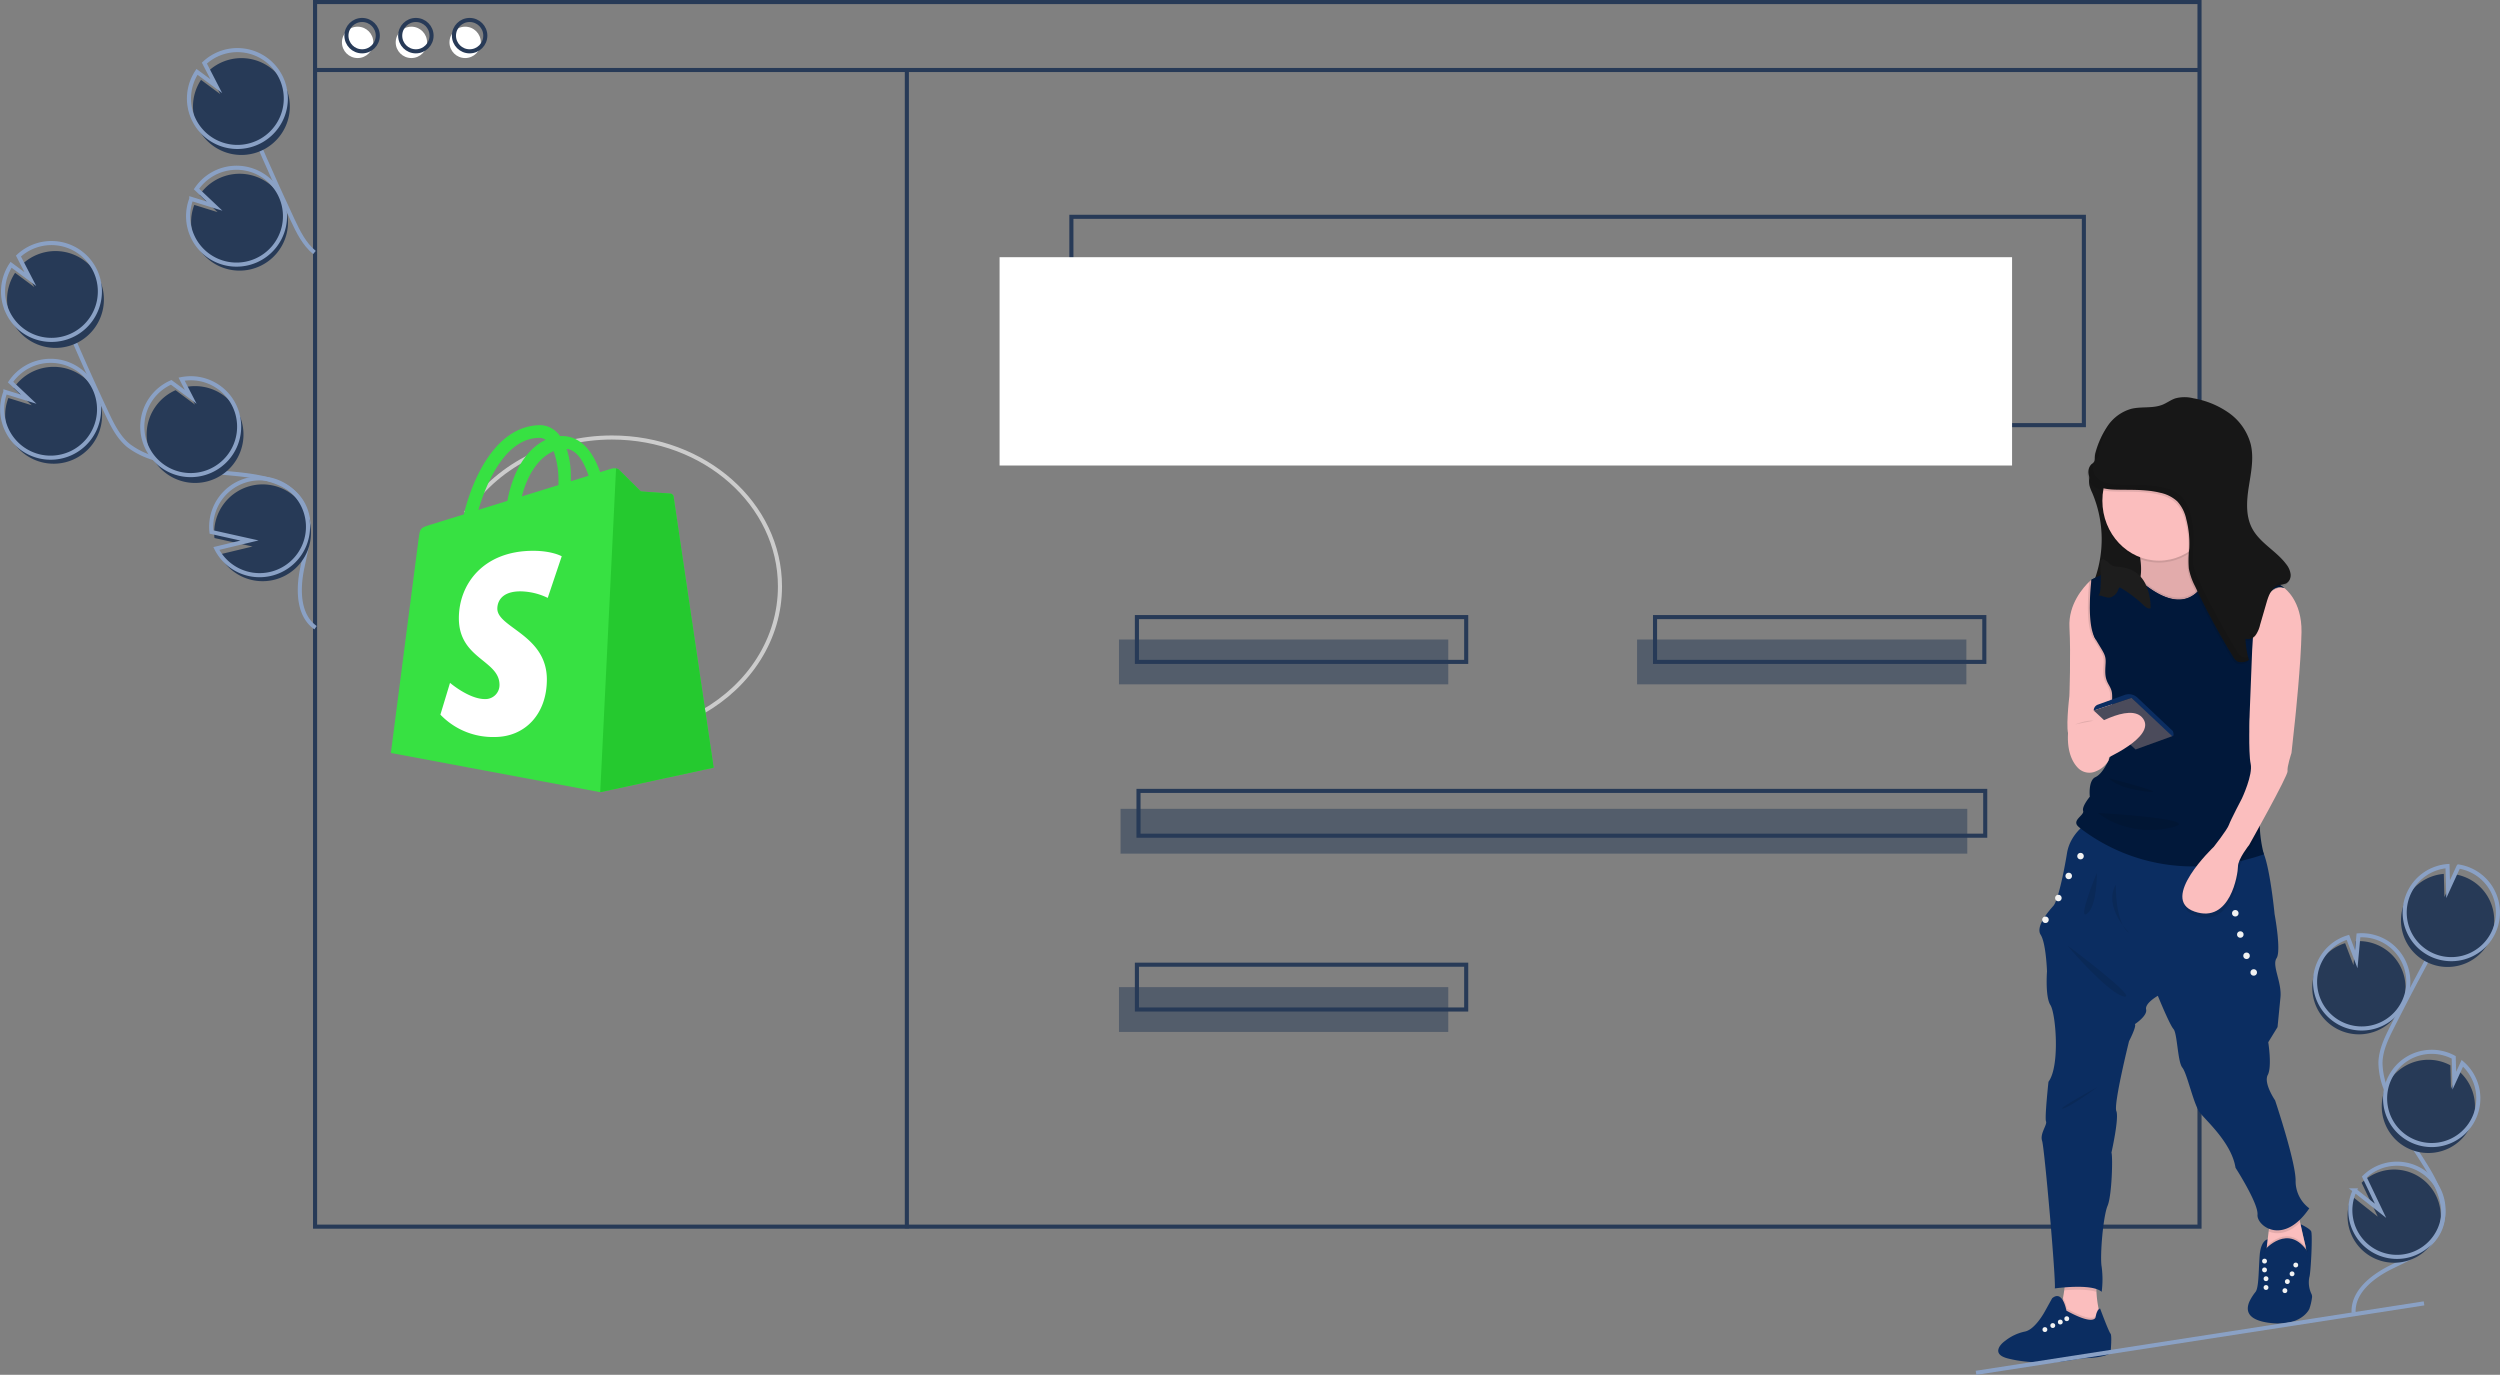<svg xmlns="http://www.w3.org/2000/svg" width="611.046" height="336.034" viewBox="0 0 611.046 336.034">
  <rect x="0" y="0" width="611.046" height="336.034" fill="#808080" stroke="none"/>
  <g id="shopify-development" transform="translate(0.038)">
    <rect id="Rectangle_444" data-name="Rectangle 444" width="247.471" height="50.918" transform="translate(261.829 52.993)" fill="none" stroke="#273a57" stroke-miterlimit="10" stroke-width="1"/>
    <path id="Path_3694" data-name="Path 3694" d="M250.224,356.967c7.057-11.027,20.418-18.467,35.739-18.467,22.678,0,41.063,16.3,41.063,36.409,0,12.856-7.515,24.156-18.863,30.635" transform="translate(-136.426 -231.565)" fill="none" stroke="#ccc" stroke-miterlimit="10" stroke-width="1"/>
    <rect id="Rectangle_445" data-name="Rectangle 445" width="247.471" height="50.918" transform="translate(244.276 62.862)" fill="#fff"/>
    <circle id="Ellipse_319" data-name="Ellipse 319" cx="3.833" cy="3.833" r="3.833" transform="translate(83.54 6.523)" fill="#fff"/>
    <circle id="Ellipse_320" data-name="Ellipse 320" cx="3.833" cy="3.833" r="3.833" transform="translate(96.68 6.523)" fill="#fff"/>
    <circle id="Ellipse_321" data-name="Ellipse 321" cx="3.833" cy="3.833" r="3.833" transform="translate(109.82 6.523)" fill="#fff"/>
    <path id="Path_3776" data-name="Path 3776" d="M0,0H460.593V299.316H0Z" transform="translate(76.97 0.5)" fill="none" stroke="#273a57" stroke-width="1"/>
    <path id="Path_3775" data-name="Path 3775" d="M0,0H460.593" transform="translate(76.97 17.109)" fill="none" stroke="#273a57" stroke-width="1"/>
    <circle id="Ellipse_322" data-name="Ellipse 322" cx="3.833" cy="3.833" r="3.833" transform="translate(84.635 4.88)" fill="none" stroke="#273a57" stroke-miterlimit="10" stroke-width="1"/>
    <circle id="Ellipse_323" data-name="Ellipse 323" cx="3.833" cy="3.833" r="3.833" transform="translate(97.775 4.88)" fill="none" stroke="#273a57" stroke-miterlimit="10" stroke-width="1"/>
    <circle id="Ellipse_324" data-name="Ellipse 324" cx="3.833" cy="3.833" r="3.833" transform="translate(110.915 4.88)" fill="none" stroke="#273a57" stroke-miterlimit="10" stroke-width="1"/>
    <path id="Path_3695" data-name="Path 3695" d="M61.528,329.694a11.837,11.837,0,1,0-14.585-17.467l4.433,4.189-5.7-1.77a11.792,11.792,0,0,0,.234,9.017,11.607,11.607,0,0,0,1.726,2.781A11.834,11.834,0,0,0,61.528,329.694Z" transform="translate(-43.664 -217.368)" fill="#273a57"/>
    <path id="Path_3696" data-name="Path 3696" d="M130.418,355.469c-4.322-3.033-4.323-9.4-3.249-14.57s2.713-10.81.275-15.494c-3.5-6.732-12.71-7.137-20.264-7.856a71.26,71.26,0,0,1-16.451-3.566,19.225,19.225,0,0,1-6.02-3.024c-2.517-2.058-3.994-5.093-5.372-8.038q-6.889-14.713-13.079-29.741" transform="translate(-53.329 -202.053)" fill="none" stroke="#8aa1c5" stroke-miterlimit="10" stroke-width="1"/>
    <path id="Path_3697" data-name="Path 3697" d="M60.186,327.01A11.837,11.837,0,1,0,45.6,309.543l4.433,4.189-5.7-1.77a11.792,11.792,0,0,0,.234,9.017,11.606,11.606,0,0,0,1.726,2.781,11.834,11.834,0,0,0,13.886,3.249Z" transform="translate(-43.056 -216.155)" fill="none" stroke="#8aa1c5" stroke-miterlimit="10" stroke-width="1"/>
    <path id="Path_3698" data-name="Path 3698" d="M46.742,272.041a11.823,11.823,0,0,1,.947-11.315l4.714,3.5-2.909-5.639a11.835,11.835,0,1,1-2.752,13.451Z" transform="translate(-44.039 -194.045)" fill="#273a57"/>
    <path id="Path_3699" data-name="Path 3699" d="M44.953,268.464a11.823,11.823,0,0,1,.947-11.315l4.714,3.5L47.7,255.013a11.835,11.835,0,1,1-2.752,13.451Z" transform="translate(-43.229 -192.429)" fill="none" stroke="#8aa1c5" stroke-miterlimit="10" stroke-width="1"/>
    <path id="Path_3700" data-name="Path 3700" d="M124.666,338.276a11.835,11.835,0,0,0-7.026-22.443l2.236,4.333-4.769-3.545-.03.013a11.836,11.836,0,1,0,9.589,21.643Z" transform="translate(-72.232 -221.248)" fill="#273a57"/>
    <path id="Path_3701" data-name="Path 3701" d="M122.728,334.773A11.835,11.835,0,0,0,115.7,312.33l2.236,4.333-4.769-3.545-.03.013a11.836,11.836,0,1,0,9.589,21.643Z" transform="translate(-71.355 -219.665)" fill="none" stroke="#8aa1c5" stroke-miterlimit="10" stroke-width="1"/>
    <path id="Path_3702" data-name="Path 3702" d="M143.04,380.819a11.83,11.83,0,1,0-4.774-8.266l9.3,2.073-8.116,1.952A11.725,11.725,0,0,0,143.04,380.819Z" transform="translate(-85.88 -241.048)" fill="#273a57"/>
    <path id="Path_3703" data-name="Path 3703" d="M141.7,378.135a11.83,11.83,0,1,0-4.774-8.266l9.3,2.073-8.116,1.952A11.725,11.725,0,0,0,141.7,378.135Z" transform="translate(-85.273 -239.835)" fill="none" stroke="#8aa1c5" stroke-miterlimit="10" stroke-width="1"/>
    <path id="Path_3704" data-name="Path 3704" d="M1079.615,584.535a11.395,11.395,0,1,0,4.565-21.425l-.54,5.847-2.043-5.366a11.352,11.352,0,0,0-6.691,5.535,11.174,11.174,0,0,0-1.081,2.96A11.393,11.393,0,0,0,1079.615,584.535Z" transform="translate(-508.445 -333.06)" fill="#273a57"/>
    <path id="Path_3705" data-name="Path 3705" d="M1092.021,648.223c-.271-5.076,4.552-8.859,9.106-11.118s9.8-4.368,11.9-9c3.018-6.653-2.146-13.868-6.089-20.017a68.608,68.608,0,0,1-7.073-14.58,18.5,18.5,0,0,1-1.286-6.357c.063-3.129,1.485-6.051,2.9-8.845q7.052-13.96,14.757-27.577" transform="translate(-516.789 -327.371)" fill="none" stroke="#8aa1c5" stroke-miterlimit="10" stroke-width="1"/>
    <path id="Path_3706" data-name="Path 3706" d="M1080.855,581.925a11.395,11.395,0,1,0,4.566-21.425l-.54,5.847-2.043-5.366a11.353,11.353,0,0,0-6.691,5.535,11.169,11.169,0,0,0-1.081,2.96,11.393,11.393,0,0,0,5.789,12.449Z" transform="translate(-509.006 -331.881)" fill="none" stroke="#8aa1c5" stroke-miterlimit="10" stroke-width="1"/>
    <path id="Path_3707" data-name="Path 3707" d="M1114.508,539.111a11.381,11.381,0,0,1,9.133-6l.148,5.652,2.543-5.554a11.394,11.394,0,1,1-11.824,5.907Z" transform="translate(-526.365 -319.516)" fill="#273a57"/>
    <path id="Path_3708" data-name="Path 3708" d="M1116.158,535.63a11.381,11.381,0,0,1,9.133-6l.147,5.652,2.543-5.554a11.394,11.394,0,1,1-11.824,5.907Z" transform="translate(-527.112 -317.943)" fill="none" stroke="#8aa1c5" stroke-miterlimit="10" stroke-width="1"/>
    <path id="Path_3709" data-name="Path 3709" d="M1110.632,637.455a11.394,11.394,0,0,0,12.826-18.656l-1.954,4.268-.148-5.719-.027-.015a11.394,11.394,0,1,0-10.7,20.122Z" transform="translate(-522.478 -356.969)" fill="#273a57"/>
    <path id="Path_3710" data-name="Path 3710" d="M1112.132,633.906a11.394,11.394,0,0,0,12.826-18.656L1123,619.518l-.148-5.719-.027-.015a11.394,11.394,0,1,0-10.7,20.122Z" transform="translate(-523.157 -355.366)" fill="none" stroke="#8aa1c5" stroke-miterlimit="10" stroke-width="1"/>
    <path id="Path_3711" data-name="Path 3711" d="M1089.324,676.648a11.389,11.389,0,1,0,3.425-8.527l3.956,8.277-6.3-4.988A11.287,11.287,0,0,0,1089.324,676.648Z" transform="translate(-515.57 -379.022)" fill="#273a57"/>
    <path id="Path_3712" data-name="Path 3712" d="M1090.564,674.037a11.389,11.389,0,1,0,3.425-8.527l3.956,8.277-6.3-4.988a11.289,11.289,0,0,0-1.081,5.238Z" transform="translate(-516.131 -377.841)" fill="none" stroke="#8aa1c5" stroke-miterlimit="10" stroke-width="1"/>
    <path id="Path_3713" data-name="Path 3713" d="M144.528,243.694a11.837,11.837,0,1,0-14.585-17.467l4.433,4.189-5.7-1.77a11.792,11.792,0,0,0,.234,9.017,11.607,11.607,0,0,0,1.726,2.781A11.834,11.834,0,0,0,144.528,243.694Z" transform="translate(-81.221 -178.562)" fill="#273a57"/>
    <path id="Path_3714" data-name="Path 3714" d="M167.709,224.959c-2.517-2.058-3.994-5.093-5.372-8.038q-6.889-14.713-13.079-29.741" transform="translate(-90.886 -163.244)" fill="none" stroke="#8aa1c5" stroke-miterlimit="10" stroke-width="1"/>
    <path id="Path_3715" data-name="Path 3715" d="M143.187,241.01A11.837,11.837,0,1,0,128.6,223.543l4.433,4.189-5.7-1.77a11.792,11.792,0,0,0,.234,9.017,11.607,11.607,0,0,0,1.726,2.781A11.834,11.834,0,0,0,143.187,241.01Z" transform="translate(-80.614 -177.347)" fill="none" stroke="#8aa1c5" stroke-miterlimit="10" stroke-width="1"/>
    <path id="Path_3716" data-name="Path 3716" d="M129.742,186.041a11.823,11.823,0,0,1,.947-11.315l4.714,3.5-2.909-5.639a11.835,11.835,0,1,1-2.752,13.451Z" transform="translate(-81.596 -155.204)" fill="#273a57"/>
    <path id="Path_3717" data-name="Path 3717" d="M127.953,182.464a11.823,11.823,0,0,1,.947-11.315l4.714,3.5-2.91-5.639a11.835,11.835,0,1,1-2.752,13.451Z" transform="translate(-80.787 -153.586)" fill="none" stroke="#8aa1c5" stroke-miterlimit="10" stroke-width="1"/>
    <path id="Path_3777" data-name="Path 3777" d="M0,0V283.132" transform="translate(221.612 17.109)" fill="none" stroke="#273a57" stroke-width="1"/>
    <rect id="Rectangle_447" data-name="Rectangle 447" width="80.483" height="10.95" transform="translate(273.459 156.31)" fill="#273a57" opacity="0.5"/>
    <rect id="Rectangle_448" data-name="Rectangle 448" width="80.483" height="10.95" transform="translate(400.097 156.31)" fill="#273a57" opacity="0.5"/>
    <rect id="Rectangle_449" data-name="Rectangle 449" width="80.483" height="10.95" transform="translate(277.844 150.829)" fill="none" stroke="#273a57" stroke-miterlimit="10" stroke-width="1"/>
    <rect id="Rectangle_450" data-name="Rectangle 450" width="80.483" height="10.95" transform="translate(273.459 241.272)" fill="#273a57" opacity="0.5"/>
    <rect id="Rectangle_451" data-name="Rectangle 451" width="80.483" height="10.95" transform="translate(277.844 235.791)" fill="none" stroke="#273a57" stroke-miterlimit="10" stroke-width="1"/>
    <rect id="Rectangle_452" data-name="Rectangle 452" width="206.956" height="10.95" transform="translate(273.845 197.695)" fill="#273a57" opacity="0.5"/>
    <rect id="Rectangle_453" data-name="Rectangle 453" width="206.956" height="10.95" transform="translate(278.232 193.31)" fill="none" stroke="#273a57" stroke-miterlimit="10" stroke-width="1"/>
    <rect id="Rectangle_454" data-name="Rectangle 454" width="80.483" height="10.95" transform="translate(404.483 150.829)" fill="none" stroke="#273a57" stroke-miterlimit="10" stroke-width="1"/>
    <path id="Path_3718" data-name="Path 3718" d="M974.035,355.535a11.234,11.234,0,0,0,.658,1.721,29,29,0,0,1,.358,21.827,42.31,42.31,0,0,1,5.889.347,12.462,12.462,0,0,0,5.819-.641,5.907,5.907,0,0,0,3.679-4.444c.359-2.741-1.636-5.132-3.388-7.213-1.785-2.12-3.509-4.458-4.037-7.223-.581-3.039.246-6.6-1.674-8.971a1.856,1.856,0,0,0-.638-.544,7.33,7.33,0,0,0-4.755.128A4.853,4.853,0,0,0,974.035,355.535Z" transform="translate(-463.357 -236.806)" fill="#171717"/>
    <path id="Path_3719" data-name="Path 3719" d="M1060.467,707.3a13.813,13.813,0,0,1-.645,2.687s-1.989,4.578-10.171,3.344c-5.345-.807-5.309-3.312-4.423-5.252a12.517,12.517,0,0,1,1.459-2.271c.8-1.075.716-5.175,1-8.915s1.968-3.933,1.968-3.933l.1,4.21c3.186-4.179,5.414.716,5.414.716s4.53.094,3.976-2.228c-.59-2.474-1.471-6.391-1.471-6.391s2.192,1.017,2.589,1.734-.079,10.31-.437,11.224a6.532,6.532,0,0,0,.518,4.1A1.563,1.563,0,0,1,1060.467,707.3Z" transform="translate(-495.418 -390.058)" fill="#0b2d61"/>
    <path id="Path_3720" data-name="Path 3720" d="M1062.667,690.482a4.461,4.461,0,0,1-3.119,4.251,6.008,6.008,0,0,1-5.247-.8,3.079,3.079,0,0,1-1.3-2.887l.126-1.058.458-3.857.63-5.314s6.78-3.453,6.328-2.149c-.169.487.205,2.68.743,5.235.382,1.827.845,3.838,1.254,5.543a4.4,4.4,0,0,1,.122,1.037Z" transform="translate(-499.129 -385.129)" fill="#fbbebe"/>
    <path id="Path_3721" data-name="Path 3721" d="M1052.26,697.571s5.871-6.9,10.677.627l-.806,4.819h-9.871Z" transform="translate(-498.802 -392.509)" opacity="0.1"/>
    <path id="Path_3722" data-name="Path 3722" d="M1052.26,698.444s5.871-6.9,10.677.627l-.806,4.819h-9.871Z" transform="translate(-498.802 -392.904)" fill="#0b2d61"/>
    <circle id="Ellipse_325" data-name="Ellipse 325" cx="0.597" cy="0.597" r="0.597" transform="translate(560.491 308.598)" fill="#f2f2f2"/>
    <circle id="Ellipse_326" data-name="Ellipse 326" cx="0.597" cy="0.597" r="0.597" transform="translate(552.859 307.641)" fill="#f2f2f2"/>
    <circle id="Ellipse_327" data-name="Ellipse 327" cx="0.597" cy="0.597" r="0.597" transform="translate(558.433 312.644)" fill="#f2f2f2"/>
    <circle id="Ellipse_328" data-name="Ellipse 328" cx="0.597" cy="0.597" r="0.597" transform="translate(553.221 311.943)" fill="#f2f2f2"/>
    <circle id="Ellipse_329" data-name="Ellipse 329" cx="0.597" cy="0.597" r="0.597" transform="translate(559.588 310.749)" fill="#f2f2f2"/>
    <circle id="Ellipse_330" data-name="Ellipse 330" cx="0.597" cy="0.597" r="0.597" transform="translate(552.859 309.792)" fill="#f2f2f2"/>
    <circle id="Ellipse_331" data-name="Ellipse 331" cx="0.597" cy="0.597" r="0.597" transform="translate(557.836 314.865)" fill="#f2f2f2"/>
    <circle id="Ellipse_332" data-name="Ellipse 332" cx="0.597" cy="0.597" r="0.597" transform="translate(553.221 314.094)" fill="#f2f2f2"/>
    <path id="Path_3723" data-name="Path 3723" d="M970.982,723.27l-8.12,2.746s-4.3-4.3-3.1-5.612c.509-.561.953-2.424,1.292-4.377.11-.616.208-1.244.294-1.841.282-1.942.444-3.573.444-3.573s9.433-4.537,7.881,0a11.177,11.177,0,0,0-.447,3.969,26.341,26.341,0,0,0,.5,3.974A37.856,37.856,0,0,0,970.982,723.27Z" transform="translate(-456.85 -398.805)" fill="#fbbebe"/>
    <path id="Path_3724" data-name="Path 3724" d="M970.982,729.412l-8.12,2.746s-4.3-4.3-3.1-5.612c.509-.561.953-2.424,1.292-4.377a8.489,8.489,0,0,1,.948,2.646c7.014,3.852,7.133,1.552,7.133,1.552a4.265,4.265,0,0,1,.595-1.669,37.844,37.844,0,0,0,1.256,4.714Z" transform="translate(-456.85 -404.946)" opacity="0.1"/>
    <path id="Path_3725" data-name="Path 3725" d="M961.022,735.311s-1.4,1.044-5.521,1.194a21.715,21.715,0,0,0-3.212.362,40.124,40.124,0,0,1-13.172.356,28.581,28.581,0,0,1-3.35-.658c-4.239-1.165-1.015-3.85-1.015-3.85s.2-.177.554-.442a11.573,11.573,0,0,1,4.671-2.216c2.656-.418,5.1-5.134,5.1-5.134l1.672-3.016c2.6-2.238,3.494,3.016,3.494,3.016,7.014,3.852,7.133,1.552,7.133,1.552.389-2.061,1.106-2.061,1.106-2.061s1.748,4.707,2.381,5.882a1.161,1.161,0,0,0,.155.239C961.439,730.952,961.022,735.311,961.022,735.311Z" transform="translate(-445.211 -404.576)" fill="#0b2d61"/>
    <circle id="Ellipse_333" data-name="Ellipse 333" cx="0.597" cy="0.597" r="0.597" transform="translate(504.52 321.719)" fill="#f2f2f2"/>
    <circle id="Ellipse_334" data-name="Ellipse 334" cx="0.597" cy="0.597" r="0.597" transform="translate(501.101 323.391)" fill="#f2f2f2"/>
    <circle id="Ellipse_335" data-name="Ellipse 335" cx="0.597" cy="0.597" r="0.597" transform="translate(502.939 322.535)" fill="#f2f2f2"/>
    <circle id="Ellipse_336" data-name="Ellipse 336" cx="0.597" cy="0.597" r="0.597" transform="translate(499.177 324.376)" fill="#f2f2f2"/>
    <path id="Path_3726" data-name="Path 3726" d="M971.153,710.613a11.176,11.176,0,0,0-.447,3.969c-2.118-.712-5.588-.588-7.878-.4.282-1.942.444-3.573.444-3.573S972.7,706.076,971.153,710.613Z" transform="translate(-458.334 -398.804)" opacity="0.1"/>
    <path id="Path_3727" data-name="Path 3727" d="M1061.785,683.9c-2.935,2.878-5.741,3.057-7.7,2.228l.63-5.314s6.78-3.453,6.328-2.149C1060.876,679.155,1061.248,681.347,1061.785,683.9Z" transform="translate(-499.626 -385.129)" opacity="0.1"/>
    <path id="Path_3728" data-name="Path 3728" d="M963.99,509.451s-4.657,2.627-5.493,7.762-2.269,11.7-3.343,12.9-4.418,5.015-3.1,7.045,1.552,8.956,1.552,8.956-.478,6.209.836,8.239,2.388,14.926-.478,18.747c0,0-.955,8.836-.6,9.672s-1.552,2.985-.955,4.776,3.463,34.748,3.1,36.061c0,0,9.075-1.313,11.463.836a23.518,23.518,0,0,0,0-6.09c-.478-2.507.358-12.418,1.433-14.926s1.313-12.06.955-13.015c0,0,1.911-8.478,1.194-10.15s3.1-17.075,3.1-17.075,1.911-3.7,1.433-4.179c0,0,3.1-2.03,2.746-3.582s2.866-3.343,2.866-3.343,2.866,7.045,3.821,8.12.993,8,2.168,9.433,2.728,8.956,4.28,10.985,7.761,7.4,8.717,13.493c0,0,5.612,8.717,5.373,11.463s6.329,7.762,12.657-1.552a8.275,8.275,0,0,1-3.343-6.806c0-4.657-5.015-19.583-5.015-19.583s-2.866-4.179-1.791-6.209.119-8,.119-8l2.269-3.7s.358-3.582.716-7.284-2.149-7.762-.955-9.553-.478-10.74-.478-10.74-1.486-15.426-3.7-16.365S963.99,509.451,963.99,509.451Z" transform="translate(-453.32 -308.692)" fill="#0b2d61"/>
    <path id="Path_3729" data-name="Path 3729" d="M980.528,439.185s-2.453.279-5.431.561c-4.308.406-9.717.817-10.362.394-1.089-.716,0-9.791,0-9.791s.375-9.911.017-16.836c-.291-5.619,3.429-9.746,4.841-11.1.33-.315.533-.48.533-.48l1.194.955,6.806,11.582Z" transform="translate(-458.978 -260.238)" fill="#fbbebe"/>
    <path id="Path_3730" data-name="Path 3730" d="M1020.594,384.241l-6.687,4.06-10.985,8.359s-11.344-5.97-8.478-9.433a5.369,5.369,0,0,0,1.048-2.343c.862-3.988-1.048-9.717-1.048-9.717s14.945-20.182,14.09-4.537c-.344,6.286,1.536,9.717,3.907,11.575A11.609,11.609,0,0,0,1020.594,384.241Z" transform="translate(-472.43 -243.413)" fill="#fbbebe"/>
    <path id="Path_3731" data-name="Path 3731" d="M1020.594,384.241l-6.687,4.06-10.985,8.359s-11.344-5.97-8.478-9.433a5.369,5.369,0,0,0,1.048-2.343c.862-3.988-1.048-9.717-1.048-9.717s14.945-20.182,14.09-4.537c-.344,6.286,1.536,9.717,3.907,11.575A11.609,11.609,0,0,0,1020.594,384.241Z" transform="translate(-472.43 -243.413)" opacity="0.1"/>
    <ellipse id="Ellipse_337" data-name="Ellipse 337" cx="13.829" cy="14.651" rx="13.829" ry="14.651" transform="translate(513.819 108.212)" opacity="0.1"/>
    <ellipse id="Ellipse_338" data-name="Ellipse 338" cx="13.829" cy="14.651" rx="13.829" ry="14.651" transform="translate(513.819 107.734)" fill="#fbbebe"/>
    <path id="Path_3732" data-name="Path 3732" d="M1020.594,398.72l-6.687,4.06-10.985,8.359s-11.344-5.97-8.478-9.433a5.369,5.369,0,0,0,1.048-2.343c12.514,10.7,16.316-.375,16.949-2.68A11.609,11.609,0,0,0,1020.594,398.72Z" transform="translate(-472.43 -257.88)" fill="#01183a" opacity="0.1"/>
    <path id="Path_3733" data-name="Path 3733" d="M984.66,439.185s-2.453.279-5.431.561c-.117-2.57-.506-5.476-.435-7.248.119-2.985.119-3.343-.836-5.015s-.836-2.985-.716-5.134c.115-2.059-.43-2.474-2.367-5.763l-.26-.447c-.951-1.638-1.223-4.6-1.232-7.4a.07.07,0,0,0,0-.031c0-.666.009-1.323.033-1.949,0-.026,0-.053,0-.079.069-1.891.224-3.5.306-4.27.33-.315.533-.48.533-.48l1.194.955,6.806,11.582Z" transform="translate(-463.11 -260.238)" opacity="0.1"/>
    <path id="Path_3734" data-name="Path 3734" d="M1017.621,400.07c-.009,0,1.442,1.093,1.433,1.09-4.323-1.865-6.775,7.53-7.432,10.486-.122.544-.182.869-.182.869s.076.793.172,2.054c.322,4.222.876,13.677-.411,15.977a3.565,3.565,0,0,0-.308.767,16.151,16.151,0,0,0-.148,5.536,55.487,55.487,0,0,0,1.053,6.235s2.866,7.284,1.672,12.06a17.71,17.71,0,0,0-.349,5.416,32.03,32.03,0,0,0,.757,4.941c.112.475.189.747.189.747q-2.7.924-5.28,1.533a51.219,51.219,0,0,1-10.212,1.383,45.337,45.337,0,0,1-29.436-9.333c-.2-.167-.351-.3-.447-.389-1.672-1.552,1.552-2.746,1.194-3.821s1.634-3.463,1.634-3.463-.439-3.94,1.352-4.776,3.1-3.7,4.115-6.09-.174-8.6-.055-11.582.119-3.343-.836-5.015-.836-2.985-.716-5.135c.115-2.059-.43-2.474-2.367-5.763l-.26-.447c-.951-1.638.531-4.46.521-7.259,0-.01.55.01.547,0,0-.666-1.119-1.564-1.095-2.19,0-.026-.547-.521-.547-.547a17.736,17.736,0,0,0-.262-4.213c9.553-4.9,11.821.205,11.821.205,13.971,12.024,17.142-3,17.142-3,7.6-2.6,17.605,4.4,18.176,4.807Z" transform="translate(-460.769 -257.43)" fill="#01183a"/>
    <path id="Path_3735" data-name="Path 3735" d="M964.673,466.919s-1.2,6.377,2.261,9.935a3.887,3.887,0,0,0,4.5.773,6.091,6.091,0,0,0,2.914-2.477C975.294,473.032,972.315,462.68,964.673,466.919Z" transform="translate(-459.078 -289.161)" fill="#fbbebe"/>
    <path id="Path_3736" data-name="Path 3736" d="M1046.475,446.085a3.564,3.564,0,0,0-.308.767l.547-13.961.172-2.782C1047.209,434.33,1047.762,443.785,1046.475,446.085Z" transform="translate(-496.045 -272.982)" opacity="0.1"/>
    <path id="Path_3737" data-name="Path 3737" d="M1035.105,489.1a17.72,17.72,0,0,0-.349,5.416c-.774,1.4-1.435,2.591-1.865,3.365l-.533.95a22.549,22.549,0,0,0-1.937,2.906,5.619,5.619,0,0,0-.809,2.362c0,1.836-1.851,14.076-10.627,11.031-5.667-1.965-2.049-7.988,1.225-12.01a44.978,44.978,0,0,1,3.492-3.811s1.013-1.29,1.984-2.639a16.028,16.028,0,0,0,1.717-2.734c.418-1.194,3.174-6.448,3.174-6.448s2.737-5.791,2.14-8.478a51.677,51.677,0,0,1-.337-8.206,55.46,55.46,0,0,0,1.053,6.235S1036.3,484.32,1035.105,489.1Z" transform="translate(-482.403 -291.348)" opacity="0.1"/>
    <path id="Path_3738" data-name="Path 3738" d="M1040.517,405.531s4.3,2.985,4.179,10.747-1.552,21.195-1.552,21.195l-.9,8.359s-1.135,3.4-.955,4.418-9.377,18.031-9.377,18.031-2.746,3.434-2.746,5.269-1.851,14.075-10.627,11.03,4.716-15.821,4.716-15.821,3.284-4.179,3.7-5.373,3.176-6.448,3.176-6.448,2.736-5.791,2.139-8.478-.239-12.441-.239-12.441l.6-15.262.239-3.881S1035.08,403.979,1040.517,405.531Z" transform="translate(-482.202 -261.776)" fill="#fbbebe"/>
    <path id="Path_3739" data-name="Path 3739" d="M977.007,455.565l6.516-2.367a3.084,3.084,0,0,1,3.171.657l8.647,8.167s.478,1.311-.159,1.253-9.951-9.372-9.951-9.372l-9.234,3.1h0a1.534,1.534,0,0,1,1.01-1.442Z" transform="translate(-464.293 -283.335)" fill="#0b2d61"/>
    <path id="Path_3740" data-name="Path 3740" d="M943.17,323.379l8.956-3.245-9.95-9.372-9.234,3.1Z" transform="translate(-421.237 -140.193)" fill="#4b4b5b"/>
    <circle id="Ellipse_339" data-name="Ellipse 339" cx="0.796" cy="0.796" r="0.796" transform="translate(507.684 208.458)" fill="#f2f2f2"/>
    <circle id="Ellipse_340" data-name="Ellipse 340" cx="0.796" cy="0.796" r="0.796" transform="translate(502.271 218.698)" fill="#f2f2f2"/>
    <circle id="Ellipse_341" data-name="Ellipse 341" cx="0.796" cy="0.796" r="0.796" transform="translate(545.513 222.421)" fill="#f2f2f2"/>
    <circle id="Ellipse_342" data-name="Ellipse 342" cx="0.796" cy="0.796" r="0.796" transform="translate(550.016 236.888)" fill="#f2f2f2"/>
    <circle id="Ellipse_343" data-name="Ellipse 343" cx="0.796" cy="0.796" r="0.796" transform="translate(548.264 232.816)" fill="#f2f2f2"/>
    <circle id="Ellipse_344" data-name="Ellipse 344" cx="0.796" cy="0.796" r="0.796" transform="translate(546.74 227.618)" fill="#f2f2f2"/>
    <circle id="Ellipse_345" data-name="Ellipse 345" cx="0.796" cy="0.796" r="0.796" transform="translate(504.798 213.306)" fill="#f2f2f2"/>
    <circle id="Ellipse_346" data-name="Ellipse 346" cx="0.796" cy="0.796" r="0.796" transform="translate(499.113 224.015)" fill="#f2f2f2"/>
    <path id="Path_3741" data-name="Path 3741" d="M1021.792,401.153l0,.007c-4.323-1.865-6.775,7.53-7.432,10.486l-6.789-9.717s-2.785,4.456-11.781,5.134-11.184-6.847-11.184-6.847c-1.235-.1-6.825,9.968-8.855,13.581l-.26-.447c-.95-1.638-1.223-4.6-1.232-7.4a.068.068,0,0,0,0-.031c.007-.65.019-1.3.033-1.949,0-.026,0-.053,0-.079.1-2.651.361-4.75.361-4.75,9.553-4.9,11.821.205,11.821.205,13.971,12.024,17.142-3,17.142-3C1011.22,393.748,1021.223,400.748,1021.792,401.153Z" transform="translate(-463.505 -257.465)" fill="#01183a"/>
    <path id="Path_3742" data-name="Path 3742" d="M964.293,565.065c.119.3,10.15,11.881,13.851,12.478S964.293,565.065,964.293,565.065Z" transform="translate(-458.997 -333.965)" opacity="0.1"/>
    <path id="Path_3743" data-name="Path 3743" d="M974.834,532.617s.1,8.166-2.406,10.011S974.834,532.617,974.834,532.617Z" transform="translate(-462.355 -319.305)" opacity="0.1"/>
    <path id="Path_3744" data-name="Path 3744" d="M985.148,537.913s-.239,9.612,3.343,11.881C988.492,549.794,981.924,543.406,985.148,537.913Z" transform="translate(-468.031 -321.697)" opacity="0.1"/>
    <path id="Path_3745" data-name="Path 3745" d="M970.576,628.095s-6.687,4.955-8.538,5.314S970.576,628.095,970.576,628.095Z" transform="translate(-457.877 -362.452)" opacity="0.1"/>
    <path id="Path_3746" data-name="Path 3746" d="M974.061,337.682c-1.441,1.214-.922,3.734.55,4.91s3.484,1.356,5.368,1.4c3.625.093,7.309-.117,10.824.775a8.774,8.774,0,0,1,4.152,2.127,9.344,9.344,0,0,1,2.158,4.293,23.511,23.511,0,0,1,.738,7.2,24.957,24.957,0,0,0-.107,4.88,15.6,15.6,0,0,0,1.523,4.341,180.367,180.367,0,0,0,9.224,17.112,3.184,3.184,0,0,0,1.2,1.315,3.251,3.251,0,0,0,2.737-.424,20.554,20.554,0,0,1-.845-5.185,2.318,2.318,0,0,0,2.45-.856,6.8,6.8,0,0,0,1.116-2.509l1.607-5.536c.5-1.712,1.234-3.677,2.943-4.181a10.66,10.66,0,0,0,1.806-.421,2.311,2.311,0,0,0,1.115-2.277,4.918,4.918,0,0,0-1.078-2.431c-2.417-3.252-6.448-5.181-8.335-8.767-1.62-3.08-1.339-6.786-.8-10.224s1.278-6.974.456-10.355a13.72,13.72,0,0,0-5.325-7.628,21.478,21.478,0,0,0-8.709-3.581,8.7,8.7,0,0,0-4.4.03c-1.086.367-2.016,1.091-3.075,1.528-2.408.991-5.183.4-7.709,1.03a10.366,10.366,0,0,0-5.7,4.12,21.868,21.868,0,0,0-2.986,6.494c-.465,1.518.281,2.126-1.075,2.951" transform="translate(-463.031 -223.838)" opacity="0.1"/>
    <path id="Path_3747" data-name="Path 3747" d="M974.5,336.81c-1.441,1.214-.922,3.734.55,4.91s3.484,1.356,5.368,1.4c3.625.094,7.309-.117,10.824.775a8.775,8.775,0,0,1,4.152,2.127,9.343,9.343,0,0,1,2.158,4.293,23.507,23.507,0,0,1,.738,7.2,24.956,24.956,0,0,0-.107,4.88,15.6,15.6,0,0,0,1.523,4.341,180.369,180.369,0,0,0,9.224,17.112,3.184,3.184,0,0,0,1.2,1.315,3.251,3.251,0,0,0,2.737-.424,20.553,20.553,0,0,1-.845-5.185,2.318,2.318,0,0,0,2.45-.856,6.8,6.8,0,0,0,1.116-2.509l1.607-5.536c.5-1.712,1.234-3.677,2.943-4.181a10.662,10.662,0,0,0,1.806-.421,2.312,2.312,0,0,0,1.115-2.277,4.92,4.92,0,0,0-1.078-2.431c-2.417-3.252-6.448-5.181-8.335-8.767-1.62-3.08-1.339-6.786-.8-10.224s1.278-6.974.456-10.355a13.72,13.72,0,0,0-5.325-7.628,21.48,21.48,0,0,0-8.709-3.581,8.7,8.7,0,0,0-4.4.03c-1.086.367-2.016,1.091-3.075,1.528-2.408.991-5.183.4-7.709,1.03a10.366,10.366,0,0,0-5.7,4.119,21.87,21.87,0,0,0-2.986,6.494c-.465,1.518.281,2.126-1.076,2.951" transform="translate(-463.228 -223.444)" fill="#171717"/>
    <path id="Path_3748" data-name="Path 3748" d="M972.471,465.582S983.4,458.3,986.5,462.776s-9.612,9.97-9.612,9.97Z" transform="translate(-462.697 -287.088)" fill="#fbbebe"/>
    <path id="Path_3749" data-name="Path 3749" d="M978.526,399.992c-.04.7-.175,1.563-.566,1.69,1.02-.024,2.024.726,3.036.5a3.1,3.1,0,0,0,1.917-1.977.921.921,0,0,1,.256-.422c.106-.062.222,0,.328.063a31.874,31.874,0,0,1,5.5,4.149c.56.521,1.181,1.086,1.794.814a13.7,13.7,0,0,0-1.173-5.745,7.343,7.343,0,0,0-3.13-3.424,9.588,9.588,0,0,0-3.681-.958,3.688,3.688,0,0,1-1.586-.395c-.543-.319-2.276-2.39-2.665-.882a16.552,16.552,0,0,0,.06,3.084C978.622,397.66,978.593,398.829,978.526,399.992Z" transform="translate(-465.181 -256.155)" fill="#1d1d1d"/>
    <g id="Group_627" data-name="Group 627" transform="translate(510.485 102.967)" opacity="0.1">
      <path id="Path_3750" data-name="Path 3750" d="M1011.208,397.253a3.186,3.186,0,0,1-1.2-1.315,180.389,180.389,0,0,1-9.224-17.112,15.607,15.607,0,0,1-1.523-4.341,24.97,24.97,0,0,1,.107-4.88,23.509,23.509,0,0,0-.738-7.2,9.345,9.345,0,0,0-2.158-4.293,8.774,8.774,0,0,0-4.152-2.127c-3.515-.892-7.2-.681-10.823-.775-1.883-.049-3.9-.229-5.368-1.4a3.709,3.709,0,0,1-1.226-3.934,2.369,2.369,0,0,1-.305.244c-1.405,1.223-.886,3.716.576,4.884s3.484,1.356,5.368,1.4c3.625.093,7.309-.117,10.824.775a8.775,8.775,0,0,1,4.152,2.127,9.345,9.345,0,0,1,2.158,4.293,23.505,23.505,0,0,1,.738,7.2,24.961,24.961,0,0,0-.107,4.88,15.607,15.607,0,0,0,1.523,4.341,180.331,180.331,0,0,0,9.224,17.112,3.185,3.185,0,0,0,1.2,1.315,3.251,3.251,0,0,0,2.737-.424c-.072-.24-.138-.482-.2-.724a2.181,2.181,0,0,1-1.582-.045Z" transform="translate(-973.77 -339.69)"/>
      <path id="Path_3751" data-name="Path 3751" d="M974.989,350.4c.058-.035.107-.07.157-.1.009-.008.017-.018.026-.026Z" transform="translate(-974.322 -339.871)"/>
      <path id="Path_3752" data-name="Path 3752" d="M976.8,340.507c-.05.034-.1.069-.157.1l.183-.13c-.01.008-.017.017-.026.026,1.133-.775.473-1.394.918-2.847a22.091,22.091,0,0,1,2.914-6.388,12.664,12.664,0,0,0-.884,1.088,21.871,21.871,0,0,0-2.986,6.494,10.162,10.162,0,0,0-.234,1.935A2.279,2.279,0,0,1,976.8,340.507Z" transform="translate(-975.017 -331.272)"/>
      <path id="Path_3753" data-name="Path 3753" d="M1060.587,401.485a10.663,10.663,0,0,1-1.806.421,3.482,3.482,0,0,0-2,1.764,2.868,2.868,0,0,1,1.042-.57,10.657,10.657,0,0,0,1.806-.421,2.037,2.037,0,0,0,.99-1.213Z" transform="translate(-1011.333 -363.035)"/>
      <path id="Path_3754" data-name="Path 3754" d="M1045.61,425.832q.021.621.08,1.24a2.69,2.69,0,0,0,1.415-.9,3.989,3.989,0,0,0,.474-.738A2.129,2.129,0,0,1,1045.61,425.832Z" transform="translate(-1006.277 -373.879)"/>
    </g>
    <path id="Path_3755" data-name="Path 3755" d="M967.644,465.727s2.881-1.166,4.573-.907" transform="translate(-460.513 -288.659)" opacity="0.1"/>
    <path id="Path_3756" data-name="Path 3756" d="M982.816,490.477s1.462,2.269,8.855,3.224S982.816,490.477,982.816,490.477Z" transform="translate(-467.378 -300.268)" opacity="0.1"/>
    <path id="Path_3757" data-name="Path 3757" d="M977.96,505.962s6.649,5.851,17.315,3.7S977.96,505.962,977.96,505.962Z" transform="translate(-465.181 -307.265)" opacity="0.1"/>
    <line id="Line_12" data-name="Line 12" y1="16.973" x2="109.499" transform="translate(482.939 318.568)" fill="none" stroke="#8aa1c5" stroke-miterlimit="10" stroke-width="1"/>
    <g id="shopify-logo-svgrepo-com" transform="translate(95.463 103.132)">
      <path id="Path_3878" data-name="Path 3878" d="M69.134,18.247a.867.867,0,0,0-.783-.728c-.326-.027-7.221-.538-7.221-.538S56.34,12.226,55.814,11.7a2.18,2.18,0,0,0-1.952-.249c-.059.017-1.046.322-2.68.828-1.6-4.6-4.423-8.834-9.39-8.834-.137,0-.278.006-.419.014A6.036,6.036,0,0,0,36.7.779c-11.57,0-17.1,14.464-18.831,21.814-4.5,1.393-7.69,2.384-8.1,2.512-2.51.787-2.589.866-2.918,3.231C6.6,30.126.038,80.906.038,80.906L51.2,90.493l27.723-6S69.2,18.7,69.134,18.247ZM48.355,13.153l-4.329,1.34c0-.305,0-.605,0-.934a21.236,21.236,0,0,0-1.034-6.991C45.553,6.89,47.258,9.8,48.355,13.153ZM39.819,7.137a21.462,21.462,0,0,1,1.174,7.794c0,.177,0,.338,0,.5L32.049,18.2C33.771,11.556,37,8.347,39.819,7.137ZM36.382,3.882a2.613,2.613,0,0,1,1.484.5C34.158,6.128,30.183,10.523,28.5,19.3l-7.068,2.189C23.4,14.794,28.071,3.882,36.381,3.882Z" fill="#37e142"/>
      <path id="Path_3879" data-name="Path 3879" d="M182.868,41.2c-.326-.027-7.221-.538-7.221-.538s-4.789-4.754-5.315-5.281a1.313,1.313,0,0,0-.739-.339l-3.869,79.132,27.721-6s-9.732-65.8-9.794-66.249a.867.867,0,0,0-.784-.728" transform="translate(-114.518 -23.682)" fill="#25c92f"/>
      <path id="Path_3880" data-name="Path 3880" d="M68.875,101.587l-3.418,10.168a15.725,15.725,0,0,0-6.666-1.6c-5.382,0-5.653,3.378-5.653,4.229,0,4.644,12.106,6.424,12.106,17.3,0,8.559-5.428,14.07-12.747,14.07a17.735,17.735,0,0,1-13.275-5.466l2.352-7.77s4.617,3.964,8.513,3.964a3.434,3.434,0,0,0,3.581-3.469c0-6.058-9.932-6.328-9.932-16.283,0-8.378,6.013-16.486,18.152-16.486,4.677,0,6.988,1.34,6.988,1.34" transform="translate(-27.082 -68.75)" fill="#fff"/>
    </g>
  </g>
</svg>
